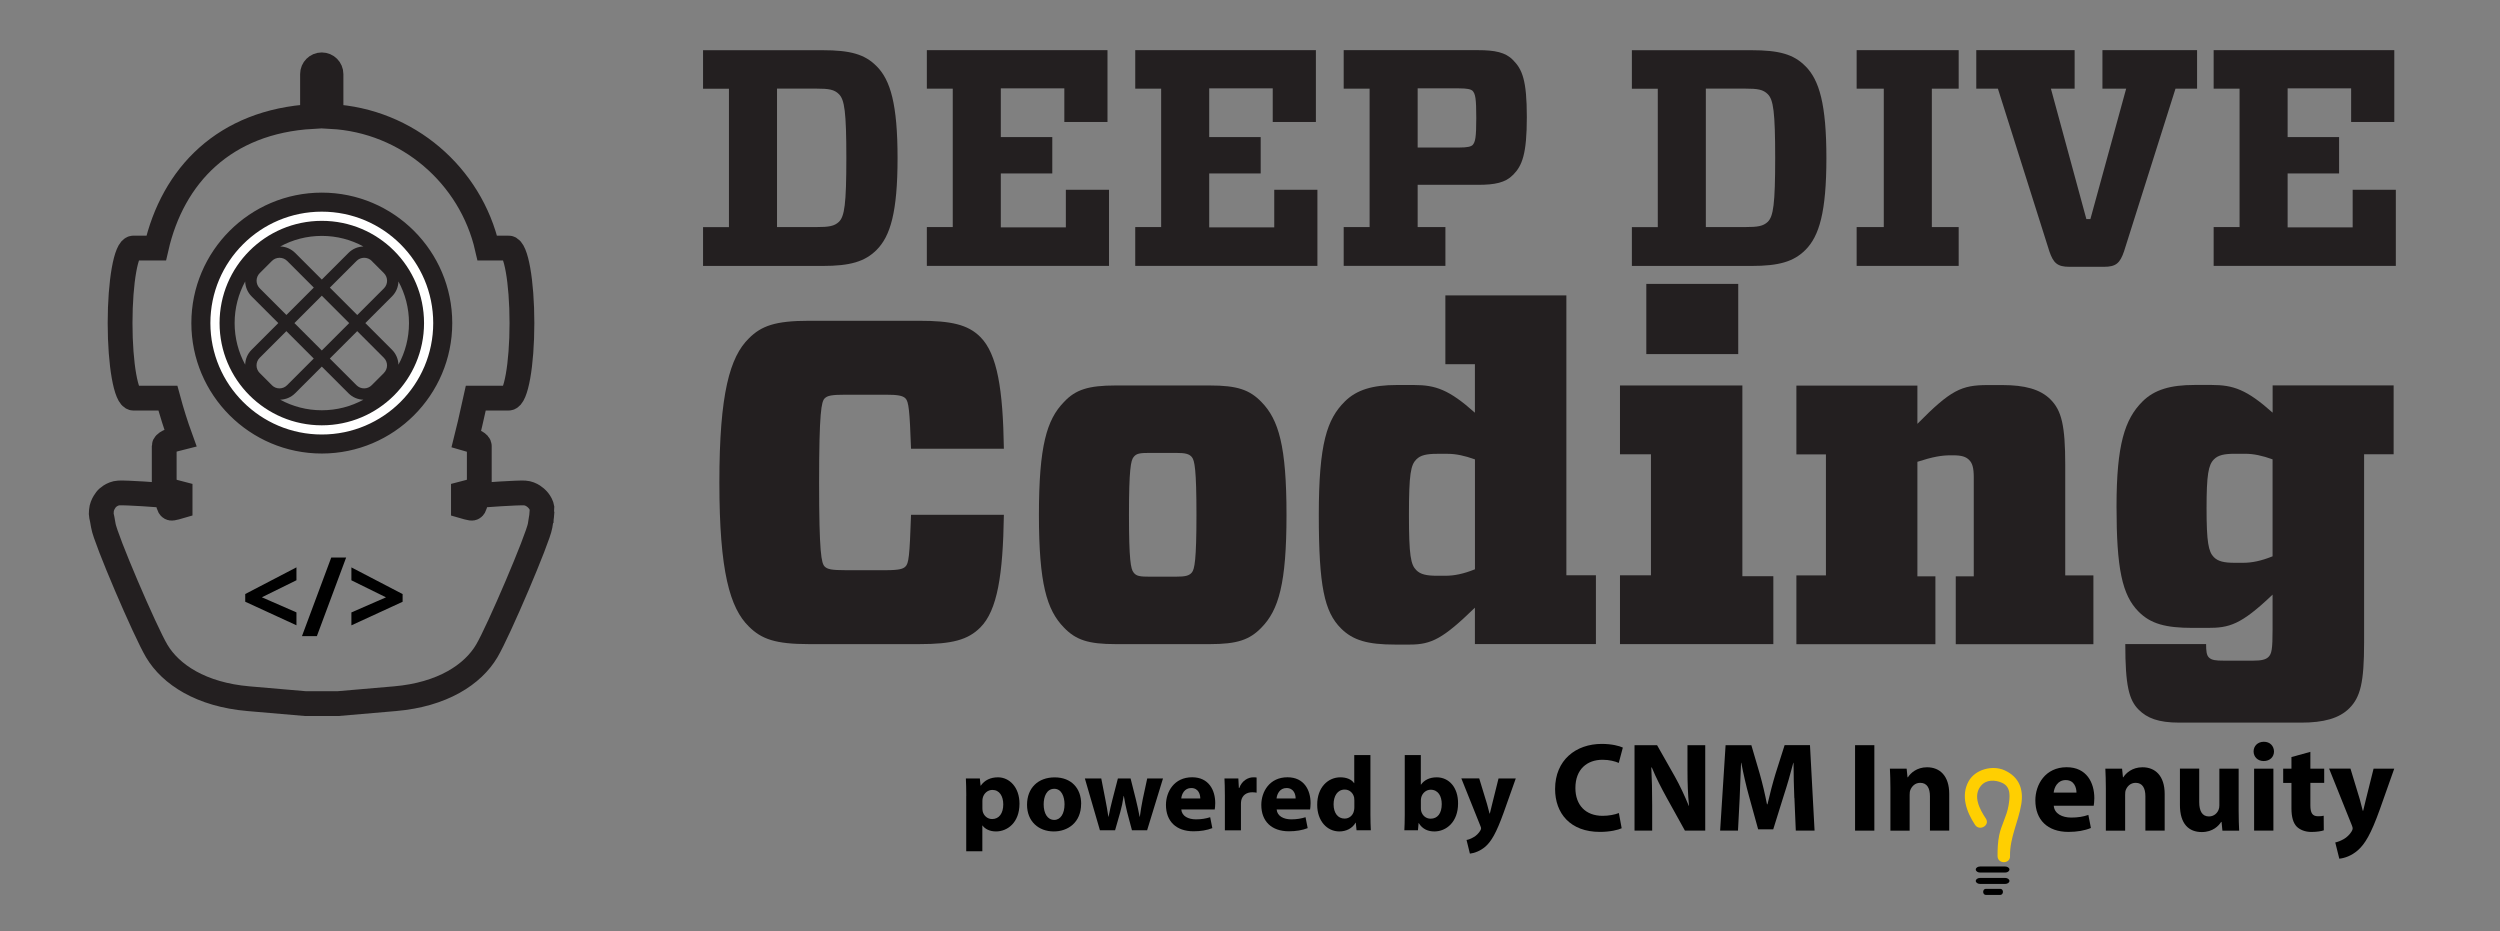 <?xml version="1.0" encoding="UTF-8"?><svg id="Layer_1" xmlns="http://www.w3.org/2000/svg" viewBox="0 0 490.05 182.53"><rect x="0" y="0" width="490.05" height="182.53" fill="#808080" stroke="none"/><defs><style>.cls-1{fill:#ffcf01;}.cls-2{fill:#231f20;}.cls-3{stroke:#231f20;stroke-width:4.86px;}.cls-3,.cls-4{fill:none;stroke-miterlimit:10;}.cls-4{stroke:#fff;stroke-width:1.8px;}</style></defs><path class="cls-2" d="m63.08,38.5c-13.69,0-24.84,11.14-24.84,24.84s11.14,24.84,24.84,24.84,24.84-11.14,24.84-24.84-11.14-24.84-24.84-24.84Zm9.78,12.65l2.4,2.4c.82.82.82,2.15,0,2.97l-5.23,5.23-5.37-5.37,5.23-5.23c.4-.4.92-.62,1.49-.62s1.09.22,1.49.61Zm-4.41,12.18l-5.37,5.37-5.37-5.37,5.37-5.37,5.37,5.37Zm-5.37-17.09c2.95,0,5.73.75,8.15,2.07-1.1.04-2.14.48-2.92,1.26l-5.23,5.23-5.23-5.23c-.79-.78-1.82-1.23-2.92-1.26,2.42-1.32,5.2-2.07,8.15-2.07Zm-12.18,7.31l2.4-2.4c.4-.4.92-.62,1.49-.62s1.09.22,1.49.61l5.23,5.23-5.37,5.37-5.23-5.23c-.82-.82-.82-2.15,0-2.97Zm-2.84,17.93c-1.32-2.42-2.07-5.2-2.07-8.15s.75-5.73,2.07-8.16c.03,1.06.45,2.12,1.26,2.93l5.23,5.23-5.23,5.23c-.79.78-1.23,1.82-1.26,2.92Zm5.24,4.03l-2.4-2.4c-.82-.82-.82-2.15,0-2.97l5.23-5.23,5.37,5.37-5.23,5.23c-.4.4-.92.62-1.49.62s-1.09-.22-1.49-.62Zm9.78,4.91c-2.95,0-5.73-.75-8.15-2.07,1.1-.04,2.14-.48,2.92-1.26l5.23-5.23,5.23,5.23c.79.79,1.82,1.23,2.92,1.26-2.42,1.32-5.2,2.07-8.15,2.07Zm12.18-7.31l-2.4,2.4c-.4.4-.92.62-1.49.62s-1.09-.22-1.49-.62l-5.23-5.23,5.37-5.37,5.23,5.23c.82.82.82,2.15,0,2.97Zm2.84-1.62c-.03-1.06-.45-2.12-1.26-2.93l-5.23-5.23,5.23-5.23c.81-.81,1.23-1.86,1.26-2.93,1.32,2.42,2.07,5.2,2.07,8.16s-.75,5.73-2.07,8.16Z"/><path class="cls-3" d="m106.26,100.1c.11-1.31-1.07-2.36-1.07-2.36,0,0-.97-1.03-2.35-1.11-1.38-.07-8.16.37-9,.52s-.39,2.63-1.47,2.46c-.41-.06-.98-.22-1.53-.38v-2.47c1.99-.49,3.11-1.04,3.11-1.62v-7.71c0-.52-.9-1.01-2.52-1.46.26-1.04,1-4.05,1.84-7.93h6.43c1.44,0,2.61-6.59,2.61-14.71s-1.17-14.71-2.61-14.71h-4.18c-3.25-14.23-15.63-24.98-30.64-25.79v-8.31c0-1-.81-1.81-1.81-1.81s-1.81.81-1.81,1.81v8.31c-17.27.98-27.39,11.56-30.64,25.79h-4.47c-1.44,0-2.61,6.59-2.61,14.71s1.17,14.71,2.61,14.71h6.76c.74,2.75,1.57,5.36,2.44,7.76-2.02.49-3.16,1.04-3.16,1.63v7.71c0,.58,1.12,1.13,3.11,1.62v2.47c-.54.16-1.11.31-1.53.38-1.08.17-.62-2.31-1.47-2.46-.84-.15-7.62-.6-9-.52-1.38.07-2.35,1.11-2.35,1.11,0,0-.98,1.06-1.07,2.36-.09,1.31-.02.37.38,2.94s8.17,20.72,10.46,24.57c2.74,4.6,8.69,8.55,18,9.35,6.05.52,9.48.82,11.14.96h6.41c1.66-.14,5.09-.44,11.14-.96,9.31-.8,15.27-4.74,18-9.35,2.29-3.85,10.06-22.08,10.46-24.57s.26-1.46.38-2.94Zm-43.18-13.63c-12.76,0-23.14-10.38-23.14-23.14s10.38-23.14,23.14-23.14,23.14,10.38,23.14,23.14-10.38,23.14-23.14,23.14Z"/><g><path class="cls-2" d="m158.57,126.26c-6.61,0-9.32-1-11.77-3.44-3.71-3.62-5.79-10.77-5.79-28.25s2.08-24.62,5.79-28.25c2.44-2.44,5.16-3.44,11.77-3.44h21.64c6.16,0,9.51.72,11.95,3.17,3.35,3.35,4.44,10.32,4.62,21.91h-18.2c-.27-7.51-.45-9.23-1.09-9.87-.54-.54-1.54-.72-3.89-.72h-7.79c-2.81,0-3.62.18-4.16.72-.63.63-1.09,2.62-1.09,16.48s.45,15.84,1.09,16.48c.54.54,1.36.72,4.16.72h7.79c2.72,0,3.44-.27,3.89-.72.63-.63.81-1.9,1.09-10.14h18.2c-.18,11.77-1.27,18.74-4.62,22.09-2.44,2.44-5.52,3.26-11.95,3.26h-21.64Z"/><path class="cls-2" d="m208.54,123c-3.35-3.44-4.89-8.6-4.89-22.09s1.54-18.65,4.89-22.09c2.26-2.44,4.8-3.26,10.14-3.26h18.47c5.34,0,7.79.82,10.14,3.26,3.35,3.44,4.89,8.6,4.89,22.09s-1.54,18.65-4.89,22.09c-2.35,2.44-4.8,3.26-10.14,3.26h-18.47c-5.34,0-7.79-.81-10.14-3.26Zm13.67-10.77c.54.72,1.27.81,3.17.81h5.07c1.9,0,2.63-.18,3.17-.81.54-.63.91-2.44.91-11.32s-.36-10.68-.91-11.32c-.54-.63-1.27-.81-3.17-.81h-5.07c-1.9,0-2.63.09-3.17.81-.54.63-.91,2.44-.91,11.32s.36,10.68.91,11.32Z"/><path class="cls-2" d="m289.12,119.11c-6.25,6.07-8.51,7.24-12.77,7.24h-2.9c-5.34,0-8.24-.82-10.59-3.17-3.26-3.26-4.35-8.24-4.35-22.27s1.63-18.74,5.07-22.18c2.35-2.35,5.52-3.26,10.23-3.26h3.35c4.25,0,6.88.91,11.95,5.43v-9.51h-5.79v-13.49h23.72v54.86h5.79v13.49h-23.72v-7.15Zm0-7.51v-21.55c-1.99-.72-3.71-1.09-5.34-1.09h-2.08c-2.08,0-3.26.27-4.07,1.09-1.09,1.09-1.45,2.81-1.45,10.86s.36,9.78,1.45,10.86c.81.82,1.99,1.09,4.07,1.09h1.63c1.72,0,3.53-.36,5.79-1.27Z"/><path class="cls-2" d="m317.55,126.26v-13.49h6.07v-23.72h-6.07v-13.49h23.99v37.39h6.07v13.31h-30.06Zm5.16-70.61h18.02v13.76h-18.02v-13.76Z"/><path class="cls-2" d="m375.85,83.08c6.52-6.61,8.6-7.6,13.76-7.6h2.9c4.35,0,7.42.81,9.42,2.81,2.17,2.17,2.9,5.07,2.9,12.86v21.64h5.52v13.49h-26.98v-13.31h3.53v-19.37c0-1.9-.27-2.81-.91-3.44-.63-.63-1.45-.91-3.17-.91h-.45c-1.72,0-3.44.27-6.52,1.27v22.45h3.53v13.31h-27.25v-13.49h5.79v-23.72h-5.79v-13.49h23.72v7.51Z"/><path class="cls-2" d="m419.22,139.11c-1.9-1.9-2.62-4.71-2.62-12.86h15.84c0,1.36.09,2.17.54,2.62.54.54,1.36.63,2.9.63h5.79c1.54,0,2.44-.18,2.99-.72.63-.63.81-1.45.81-5.43v-6.79c-6.25,5.97-8.51,6.52-12.76,6.52h-2.9c-5.34,0-8.24-.81-10.59-3.17-3.26-3.26-4.34-8.51-4.34-20.64s1.63-17.11,5.07-20.55c2.35-2.35,5.52-3.26,10.23-3.26h3.35c4.26,0,6.88.91,11.95,5.43v-5.34h23.72v13.49h-5.79v36.94c0,7.79-.72,10.68-2.9,12.86-1.99,1.99-5.07,2.81-9.42,2.81h-23.9c-4.16,0-6.34-.91-7.97-2.54Zm14.76-29.88c.81.81,1.99,1.09,4.07,1.09h1.63c1.72,0,3.53-.36,5.79-1.27v-19.01c-1.99-.72-3.71-1.09-5.34-1.09h-2.08c-2.08,0-3.26.27-4.07,1.09-1.09,1.09-1.45,2.99-1.45,9.6s.36,8.51,1.45,9.6Z"/></g><g><path class="cls-2" d="m171.83,12.97c2.72,2.72,4.11,7.49,4.11,18.01s-1.39,15.29-4.11,18.01c-2.3,2.3-5.2,3.14-10.57,3.14h-23.45v-7.61h5.08v-27.13h-5.08v-7.55h23.45c5.38,0,8.28.79,10.57,3.14Zm-19.52,31.54h7.67c2.54,0,3.56-.18,4.47-1.03,1.09-1.09,1.45-3.44,1.45-12.51s-.36-11.42-1.45-12.51c-.91-.91-1.93-1.09-4.47-1.09h-7.67v27.13Z"/><path class="cls-2" d="m181.68,17.38v-7.55h35.41v14.08h-8.46v-6.59h-12.45v9.55h10.09v7.13h-10.09v10.57h12.75v-7.37h8.46v14.92h-35.71v-7.61h5.08v-27.13h-5.08Z"/><path class="cls-2" d="m222.53,17.38v-7.55h35.41v14.08h-8.46v-6.59h-12.45v9.55h10.09v7.13h-10.09v10.57h12.75v-7.37h8.46v14.92h-35.71v-7.61h5.08v-27.13h-5.08Z"/><path class="cls-2" d="m296.56,34.3c-1.45,1.51-3.56,1.93-6.83,1.93h-11.84v8.28h5.44v7.61h-19.94v-7.61h5.08v-27.13h-5.08v-7.55h26.35c3.26,0,5.38.42,6.83,1.93,1.81,1.81,2.72,3.93,2.72,11.18s-.91,9.55-2.72,11.36Zm-10.63-5.38c1.75,0,2.36-.18,2.72-.48.54-.6.73-1.45.73-5.32s-.18-4.71-.73-5.32c-.36-.3-.97-.48-2.72-.48h-8.04v11.6h8.04Z"/><path class="cls-2" d="m353.9,12.97c2.72,2.72,4.11,7.49,4.11,18.01s-1.39,15.29-4.11,18.01c-2.3,2.3-5.2,3.14-10.57,3.14h-23.45v-7.61h5.08v-27.13h-5.08v-7.55h23.45c5.38,0,8.28.79,10.57,3.14Zm-19.52,31.54h7.67c2.54,0,3.57-.18,4.47-1.03,1.09-1.09,1.45-3.44,1.45-12.51s-.36-11.42-1.45-12.51c-.91-.91-1.93-1.09-4.47-1.09h-7.67v27.13Z"/><path class="cls-2" d="m383.94,44.51v7.61h-20v-7.61h5.32v-27.13h-5.32v-7.55h20v7.55h-5.26v27.13h5.26Z"/><path class="cls-2" d="m387.39,17.38v-7.55h19.28v7.55h-4.65l6.95,25.56h.79l7.01-25.56h-4.65v-7.55h18.55v7.55h-4.23l-10.09,31.9c-.79,2.3-1.57,3.02-3.93,3.02h-6.77c-2.36,0-3.14-.73-3.93-3.02l-10.09-31.9h-4.23Z"/><path class="cls-2" d="m433.92,17.38v-7.55h35.41v14.08h-8.46v-6.59h-12.45v9.55h10.09v7.13h-10.09v10.57h12.75v-7.37h8.46v14.92h-35.71v-7.61h5.08v-27.13h-5.08Z"/></g><circle class="cls-4" cx="63.08" cy="63.33" r="20.94"/><g><path d="m58.11,122.57l-10.04-4.62v-1.51l10.04-5.23v2.53l-6.78,3.34,6.78,2.96v2.52Z"/><path d="m67.85,109.29l-5.74,15.41h-2.92l5.74-15.41h2.92Z"/><path d="m68.88,120.05l6.78-2.96-6.78-3.34v-2.53l10.04,5.23v1.51l-10.04,4.62v-2.52Z"/></g><path d="m317.89,162.35c-.67.32-2.26.72-4.28.72-5.79,0-8.78-3.63-8.78-8.4,0-5.69,4.08-8.85,9.15-8.85,1.96,0,3.46.4,4.13.72l-.8,3.01c-.74-.32-1.81-.62-3.18-.62-2.98,0-5.32,1.81-5.32,5.54,0,3.33,1.99,5.45,5.34,5.45,1.17,0,2.41-.23,3.18-.55l.55,2.98Z"/><path d="m320.4,162.82v-16.75h4.42l3.48,6.14c.99,1.76,1.96,3.85,2.73,5.74h.05c-.22-2.21-.3-4.48-.3-7.01v-4.87h3.48v16.75h-3.98l-3.58-6.46c-1-1.82-2.11-3.95-2.91-5.92h-.1c.12,2.24.17,4.6.17,7.33v5.04h-3.48Z"/><path d="m351.72,156.41c-.07-2.01-.15-4.42-.15-6.88h-.05c-.55,2.14-1.24,4.52-1.89,6.49l-2.04,6.54h-2.96l-1.79-6.49c-.55-1.96-1.09-4.33-1.51-6.54h-.05c-.07,2.26-.17,4.85-.27,6.93l-.33,6.36h-3.5l1.07-16.75h5.05l1.64,5.59c.55,1.94,1.04,4.02,1.42,5.99h.1c.45-1.94,1.02-4.15,1.59-6.02l1.77-5.57h4.97l.9,16.75h-3.68l-.27-6.41Z"/><rect x="363.63" y="146.07" width="3.78" height="16.75"/><path d="m370.56,154.55c0-1.52-.05-2.78-.1-3.88h3.28l.17,1.69h.08c.5-.79,1.71-1.96,3.75-1.96,2.49,0,4.35,1.66,4.35,5.24v7.18h-3.78v-6.73c0-1.57-.55-2.64-1.91-2.64-1.04,0-1.66.72-1.94,1.42-.1.25-.13.6-.13.95v7.01h-3.77v-8.28Z"/><path d="m402.58,157.95c.12,1.56,1.66,2.31,3.43,2.31,1.29,0,2.34-.17,3.35-.52l.5,2.56c-1.24.52-2.76.77-4.4.77-4.13,0-6.49-2.39-6.49-6.19,0-3.08,1.94-6.49,6.14-6.49,3.93,0,5.42,3.06,5.42,6.06,0,.64-.08,1.22-.12,1.49h-7.83Zm4.45-2.58c0-.92-.4-2.46-2.11-2.46-1.62,0-2.26,1.47-2.36,2.46h4.47Z"/><path d="m412.79,154.55c0-1.52-.05-2.78-.1-3.88h3.28l.17,1.69h.07c.5-.79,1.72-1.96,3.76-1.96,2.49,0,4.35,1.66,4.35,5.24v7.18h-3.78v-6.73c0-1.57-.55-2.64-1.91-2.64-1.04,0-1.67.72-1.94,1.42-.1.25-.12.6-.12.95v7.01h-3.78v-8.28Z"/><path d="m438.82,158.92c0,1.59.05,2.89.1,3.91h-3.28l-.17-1.72h-.08c-.47.75-1.62,1.99-3.8,1.99-2.49,0-4.28-1.54-4.28-5.3v-7.14h3.78v6.54c0,1.77.57,2.84,1.91,2.84,1.04,0,1.67-.72,1.89-1.32.1-.23.15-.5.15-.82v-7.23h3.78v8.25Z"/><path d="m443.72,149.18c-1.19,0-1.97-.84-1.97-1.89s.8-1.89,2.01-1.89,1.96.82,1.99,1.89c0,1.05-.77,1.89-2.02,1.89h-.02Zm-1.87,1.49h3.78v12.15h-3.78v-12.15Z"/><path d="m452.88,147.37v3.3h2.71v2.79h-2.71v4.4c0,1.47.38,2.14,1.49,2.14.52,0,.77-.02,1.12-.1l.02,2.86c-.47.17-1.39.32-2.44.32-1.22,0-2.24-.43-2.86-1.04-.7-.72-1.04-1.89-1.04-3.6v-4.97h-1.62v-2.79h1.62v-2.28l3.7-1.02Z"/><path d="m460.74,150.67l1.82,5.99c.2.7.44,1.62.59,2.26h.08c.17-.67.37-1.56.55-2.28l1.49-5.97h4.05l-2.83,8c-1.74,4.85-2.91,6.76-4.28,7.98-1.29,1.14-2.68,1.57-3.66,1.67l-.79-3.18c.47-.1,1.07-.32,1.64-.65.57-.3,1.22-.92,1.57-1.52.12-.2.2-.4.2-.55s-.02-.32-.15-.62l-4.47-11.14h4.2Z"/><path d="m393.89,170.44c0,.33-.38.6-.85.6h-4.9c-.47,0-.85-.27-.85-.6s.38-.59.85-.59h4.9c.47,0,.85.27.85.59"/><path d="m393.89,172.68c0,.33-.38.59-.85.59h-4.9c-.47,0-.85-.27-.85-.59s.38-.59.85-.59h4.9c.47,0,.85.27.85.59"/><path d="m392.62,174.82c0,.33-.23.6-.5.6h-2.88c-.28,0-.5-.27-.5-.6s.23-.59.5-.59h2.88c.28,0,.5.27.5.59"/><path class="cls-1" d="m394,167.81c-.04-3.68,1.62-6.62,2.21-10.16.49-2.96-.45-5.37-3.26-6.65-2.36-1.07-5.76-.21-7.06,2.14-1.57,2.84-.43,6,1.26,8.55.87,1.31,2.99.09,2.12-1.23-1.2-1.8-2.61-4.41-.98-6.41,1.04-1.28,2.8-1.22,4.18-.59,1.83.83,1.49,2.92,1.24,4.46-.33,2.03-1.42,3.8-1.83,5.81-.27,1.33-.33,2.74-.32,4.09.02,1.58,2.47,1.58,2.45,0"/><path d="m189.41,156c0-1.33-.04-2.47-.08-3.4h2.74l.14,1.41h.04c.75-1.08,1.91-1.64,3.38-1.64,2.22,0,4.21,1.93,4.21,5.17,0,3.7-2.35,5.44-4.61,5.44-1.22,0-2.18-.5-2.63-1.16h-.04v5.04h-3.16v-10.86Zm3.16,2.39c0,.25.02.48.06.67.21.85.94,1.49,1.85,1.49,1.37,0,2.18-1.14,2.18-2.86,0-1.62-.73-2.85-2.14-2.85-.89,0-1.68.66-1.89,1.6-.04.17-.06.38-.06.56v1.39Z"/><path d="m211.92,157.56c0,3.71-2.64,5.42-5.35,5.42-2.97,0-5.25-1.95-5.25-5.23s2.16-5.37,5.42-5.37,5.19,2.14,5.19,5.19m-7.35.1c0,1.75.73,3.05,2.08,3.05,1.22,0,2.01-1.22,2.01-3.05,0-1.51-.58-3.05-2.01-3.05-1.52,0-2.08,1.56-2.08,3.05"/><path d="m215.87,152.6l.81,4.15c.21,1.06.41,2.18.58,3.34h.04c.21-1.16.5-2.32.75-3.32l1.08-4.17h2.49l1.02,4.05c.27,1.14.54,2.28.75,3.45h.04c.15-1.16.35-2.3.58-3.47l.87-4.03h3.09l-3.11,10.15h-2.97l-.95-3.57c-.25-1-.43-1.91-.64-3.16h-.04c-.19,1.27-.39,2.2-.66,3.16l-1.02,3.57h-2.97l-2.95-10.15h3.22Z"/><path d="m231.56,158.68c.1,1.31,1.39,1.93,2.86,1.93,1.08,0,1.95-.15,2.8-.42l.42,2.14c-1.04.41-2.31.62-3.67.62-3.45,0-5.42-1.99-5.42-5.17,0-2.57,1.6-5.42,5.13-5.42,3.28,0,4.53,2.55,4.53,5.07,0,.54-.06,1.02-.1,1.24h-6.54Zm3.72-2.16c0-.77-.33-2.05-1.78-2.05-1.33,0-1.87,1.2-1.95,2.05h3.74Z"/><path d="m240.1,155.94c0-1.5-.04-2.47-.08-3.34h2.72l.1,1.87h.08c.52-1.47,1.76-2.1,2.74-2.1.29,0,.44,0,.66.04v2.97c-.23-.04-.5-.08-.85-.08-1.16,0-1.95.62-2.16,1.6-.04.21-.06.46-.06.71v5.15h-3.15v-6.81Z"/><path d="m250.25,158.68c.11,1.31,1.39,1.93,2.86,1.93,1.08,0,1.95-.15,2.8-.42l.42,2.14c-1.04.41-2.3.62-3.67.62-3.44,0-5.42-1.99-5.42-5.17,0-2.57,1.6-5.42,5.13-5.42,3.28,0,4.53,2.55,4.53,5.07,0,.54-.06,1.02-.1,1.24h-6.54Zm3.72-2.16c0-.77-.33-2.05-1.79-2.05-1.33,0-1.87,1.2-1.95,2.05h3.74Z"/><path d="m268.63,148.01v11.71c0,1.14.04,2.35.08,3.03h-2.8l-.15-1.49h-.04c-.64,1.14-1.87,1.72-3.18,1.72-2.41,0-4.34-2.05-4.34-5.21-.02-3.43,2.12-5.4,4.54-5.4,1.25,0,2.22.44,2.68,1.14h.04v-5.5h3.15Zm-3.15,8.88c0-.17-.02-.39-.04-.56-.18-.85-.87-1.56-1.85-1.56-1.43,0-2.18,1.29-2.18,2.89,0,1.72.85,2.8,2.16,2.8.91,0,1.64-.62,1.83-1.52.06-.23.08-.46.08-.73v-1.33Z"/><path d="m275.28,162.75c.04-.66.08-1.89.08-3.03v-11.71h3.15v5.79h.04c.6-.87,1.66-1.43,3.07-1.43,2.43,0,4.22,2.01,4.19,5.13,0,3.65-2.33,5.48-4.65,5.48-1.18,0-2.33-.43-3.05-1.64h-.04l-.12,1.41h-2.68Zm3.24-4.32c0,.21.02.4.06.56.21.85.93,1.49,1.85,1.49,1.35,0,2.18-1.03,2.18-2.86,0-1.58-.71-2.82-2.18-2.82-.85,0-1.64.64-1.85,1.56-.04.19-.06.37-.06.58v1.49Z"/><path d="m289.96,152.6l1.52,4.98c.17.6.37,1.35.5,1.89h.06c.14-.54.31-1.31.46-1.89l1.24-4.98h3.38l-2.37,6.68c-1.45,4.03-2.43,5.65-3.57,6.66-1.1.95-2.26,1.29-3.05,1.39l-.66-2.68c.39-.06.89-.25,1.37-.54.48-.25,1-.75,1.31-1.27.1-.15.17-.31.17-.46,0-.1-.02-.27-.15-.52l-3.72-9.28h3.51Z"/></svg>